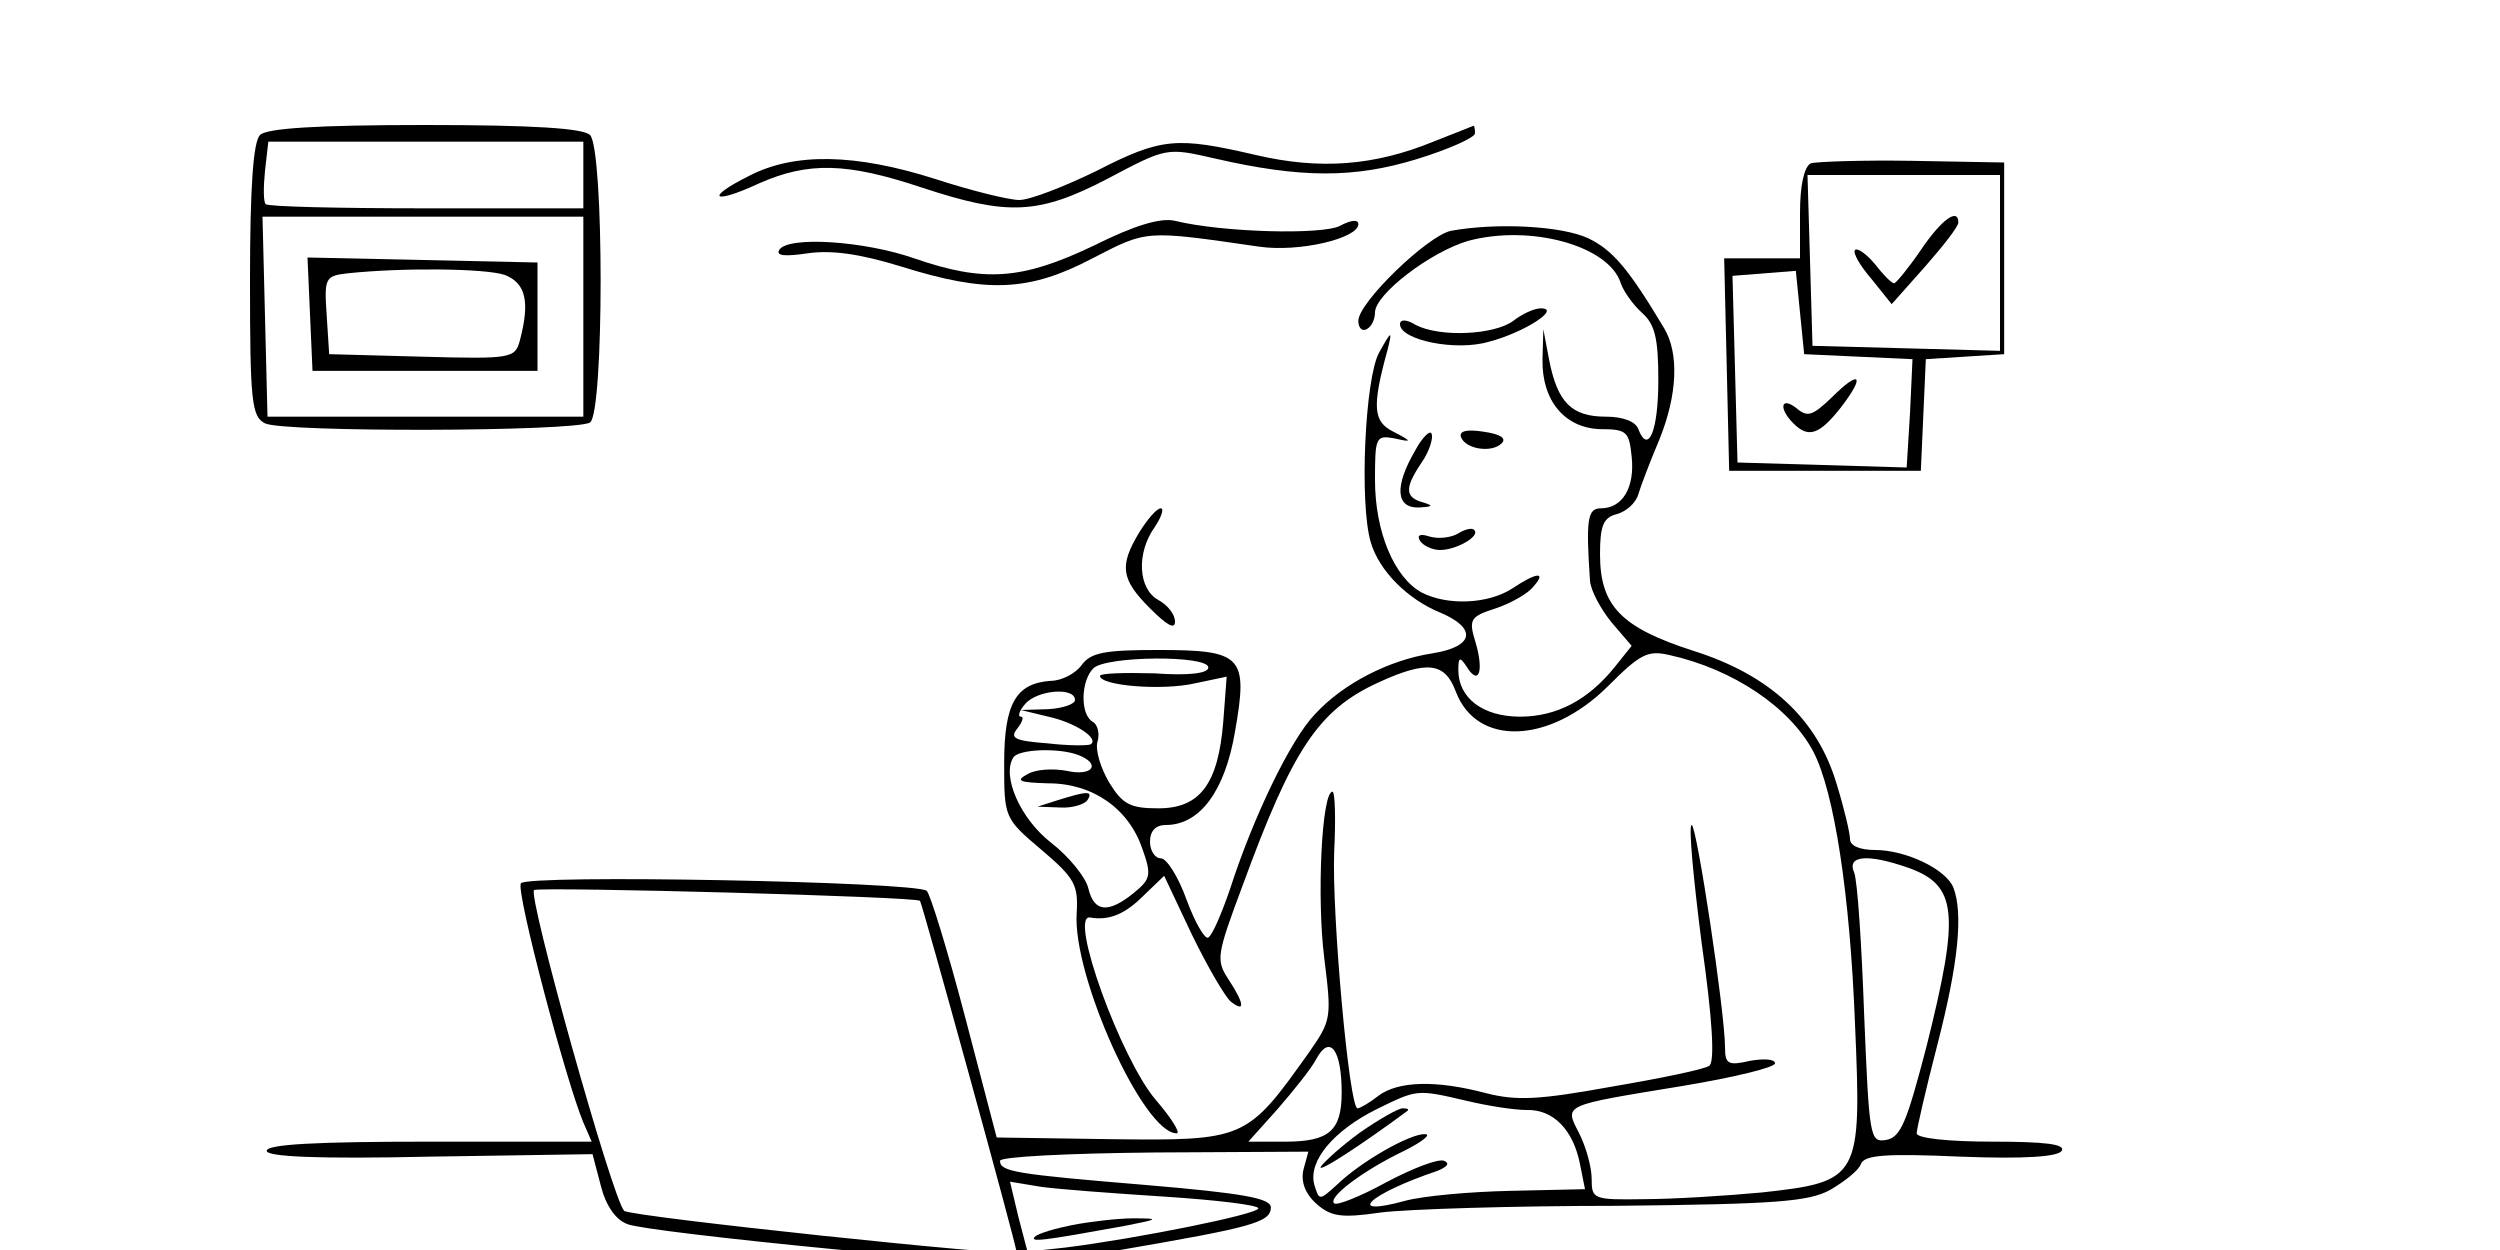 <?xml version="1.0" standalone="no"?>
<!DOCTYPE svg PUBLIC "-//W3C//DTD SVG 20010904//EN"
 "http://www.w3.org/TR/2001/REC-SVG-20010904/DTD/svg10.dtd">
<svg version="1.0" xmlns="http://www.w3.org/2000/svg"
 viewBox="0 20 300 150"
 preserveAspectRatio="xMidYMid meet">
<g transform="translate(0,200) scale(0.1,-0.1)"
fill="currentColor" stroke="none">
<path d="M312 1638 c-8 -8 -12 -61 -12 -175 0 -145 2 -163 18 -171 21 -11 372
-10 390 1 17 11 17 328 0 345 -8 8 -67 12 -198 12 -131 0 -190 -4 -198 -12z
m388 -48 l0 -40 -188 0 c-104 0 -191 2 -193 5 -3 2 -3 20 -1 40 l4 35 189 0
189 0 0 -40z m0 -170 l0 -120 -189 0 -190 0 -3 120 -3 120 193 0 192 0 0 -120z"/>
<path d="M372 1423 l3 -68 135 0 135 0 0 65 0 65 -138 3 -138 3 3 -68z m234
47 c25 -10 30 -32 18 -78 -6 -22 -9 -23 -118 -20 l-111 3 -3 47 c-3 44 -2 47
25 50 66 7 166 6 189 -2z"/>
<path d="M1720 1630 c-71 -29 -136 -34 -213 -16 -95 22 -113 21 -191 -19 -39
-19 -80 -35 -93 -35 -12 0 -57 11 -100 25 -97 31 -170 32 -224 4 -54 -27 -44
-35 12 -9 59 26 105 25 195 -5 103 -34 140 -33 224 11 70 37 70 37 127 24 104
-24 168 -24 243 -1 39 12 70 26 70 31 0 6 -1 10 -2 9 -2 -1 -23 -9 -48 -19z"/>
<path d="M2173 1604 c-8 -4 -13 -26 -13 -60 l0 -54 -45 0 -46 0 3 -127 3 -128
115 0 115 0 3 67 3 67 47 3 47 3 0 115 0 115 -110 2 c-60 1 -116 -1 -122 -3z
m227 -119 l0 -106 -112 3 -113 3 -3 103 -3 102 116 0 115 0 0 -105z m-170
-113 l65 -3 -3 -65 -4 -65 -101 3 -102 3 -3 112 -3 112 38 3 38 3 5 -50 5 -50
65 -3z"/>
<path d="M2305 1500 c-15 -22 -30 -40 -32 -40 -3 0 -13 10 -23 23 -10 12 -21
20 -24 17 -3 -3 6 -19 20 -35 l24 -30 40 45 c22 25 40 48 40 53 0 18 -20 4
-45 -33z"/>
<path d="M2198 1323 c-23 -22 -29 -24 -42 -13 -19 15 -22 0 -4 -18 18 -18 31
-14 57 19 30 39 23 46 -11 12z"/>
<path d="M1312 1505 c-86 -41 -131 -44 -215 -15 -60 21 -152 27 -162 10 -4 -7
7 -8 34 -4 28 4 61 0 113 -16 102 -32 153 -30 229 10 66 34 62 34 200 14 48
-7 119 10 119 27 0 6 -9 5 -22 -2 -21 -11 -141 -8 -198 6 -17 4 -48 -5 -98
-30z"/>
<path d="M1741 1523 c-28 -6 -111 -86 -111 -108 0 -9 5 -13 10 -10 6 3 10 12
10 20 0 22 67 73 112 86 75 20 169 -6 183 -51 3 -9 14 -25 25 -35 16 -14 20
-31 20 -81 0 -61 -12 -90 -24 -59 -3 9 -18 15 -39 15 -41 0 -58 17 -68 68 l-7
37 -1 -36 c-1 -50 27 -83 70 -84 31 0 34 -3 37 -33 4 -37 -11 -62 -37 -62 -16
0 -18 -13 -13 -87 1 -12 13 -34 26 -50 l24 -28 -20 -25 c-32 -40 -70 -60 -114
-60 -44 0 -74 22 -74 56 0 16 2 16 10 4 14 -23 21 -7 11 28 -9 29 -7 32 24 42
18 6 39 18 45 26 16 18 5 18 -25 -2 -29 -19 -78 -21 -109 -5 -33 18 -56 73
-56 135 0 51 1 54 23 50 22 -5 22 -4 -1 8 -24 12 -26 29 -7 98 6 24 5 24 -10
-3 -17 -30 -24 -182 -10 -228 10 -34 44 -68 83 -84 45 -19 41 -41 -9 -49 -52
-8 -107 -36 -141 -73 -29 -30 -74 -123 -102 -210 -10 -29 -21 -55 -26 -58 -4
-3 -16 18 -26 45 -10 28 -24 50 -31 50 -7 0 -13 9 -13 20 0 13 7 20 19 20 41
0 71 41 83 112 16 91 9 98 -93 98 -63 0 -80 -3 -91 -18 -7 -10 -24 -19 -37
-19 -42 -3 -56 -27 -56 -99 0 -65 0 -66 45 -104 40 -34 44 -42 42 -76 -5 -75
80 -264 120 -264 5 0 -6 18 -25 40 -42 49 -105 223 -79 219 23 -4 42 4 64 26
l25 24 33 -70 c19 -39 40 -75 47 -81 18 -14 16 -2 -3 27 -15 23 -14 29 17 112
60 164 91 211 163 244 59 27 80 24 93 -11 25 -66 112 -63 182 6 39 39 48 44
74 38 77 -17 145 -63 173 -116 25 -48 44 -171 50 -327 8 -185 6 -189 -112
-202 -43 -4 -107 -8 -141 -8 -61 -1 -63 0 -63 24 0 15 -7 39 -15 55 -18 35
-21 33 125 57 60 10 110 22 110 27 0 5 -13 6 -30 3 -26 -6 -30 -4 -30 16 0 42
-34 267 -40 267 -4 0 2 -64 12 -142 13 -91 16 -143 9 -147 -5 -4 -58 -15 -117
-25 -88 -16 -114 -17 -150 -8 -60 16 -106 15 -130 -3 -10 -8 -22 -15 -25 -15
-10 0 -31 234 -28 308 2 39 1 72 -2 72 -13 0 -19 -127 -10 -199 9 -73 9 -75
-19 -115 -74 -104 -76 -105 -239 -103 l-135 2 -38 145 c-21 80 -42 148 -46
151 -13 11 -480 20 -487 9 -6 -10 54 -237 75 -287 l10 -23 -195 0 c-133 0
-195 -3 -195 -11 0 -7 60 -10 195 -7 l196 3 10 -38 c6 -24 18 -41 32 -46 12
-5 123 -18 247 -30 l225 -21 119 20 c157 27 181 33 181 51 0 11 -32 17 -150
27 -157 13 -175 16 -175 29 0 5 83 9 185 10 l185 1 -6 -22 c-3 -14 2 -28 15
-40 18 -16 30 -18 78 -11 32 4 159 8 283 8 192 2 230 5 256 19 17 10 34 23 37
31 4 11 29 13 120 9 77 -3 117 0 121 7 5 8 -20 11 -83 11 -52 0 -91 4 -91 10
0 5 11 53 25 107 25 97 31 157 19 188 -9 22 -57 45 -94 45 -18 0 -30 5 -30 13
0 7 -7 37 -16 66 -23 78 -80 131 -172 160 -87 28 -112 54 -112 116 0 34 4 44
20 48 11 3 23 13 26 24 3 10 14 39 25 65 22 54 24 104 6 134 -43 72 -62 94
-91 108 -32 15 -110 19 -165 9z m-291 -524 c0 -7 -23 -10 -65 -7 -36 1 -65 0
-65 -3 0 -12 75 -18 114 -9 l38 8 -4 -53 c-6 -76 -28 -105 -78 -105 -34 0 -43
5 -59 31 -10 17 -17 39 -14 49 3 10 0 21 -6 24 -15 9 -14 49 1 64 15 15 138
16 138 1z m-160 -39 c0 -5 -15 -10 -32 -11 l-33 -1 33 -8 c32 -7 61 -26 51
-33 -2 -2 -26 -2 -52 1 -39 3 -46 6 -36 18 6 8 8 14 4 14 -4 0 -2 7 5 15 14
17 60 21 60 5z m4 -66 c28 -11 17 -26 -14 -19 -16 3 -37 2 -47 -4 -15 -8 -10
-10 25 -11 54 0 97 -31 113 -79 11 -31 10 -36 -11 -53 -30 -24 -47 -23 -54 6
-3 13 -23 38 -45 55 -37 29 -59 80 -45 102 6 10 54 12 78 3z m995 -135 c60
-21 63 -54 23 -214 -24 -92 -31 -110 -49 -113 -19 -3 -20 3 -26 150 -3 84 -8
161 -12 171 -9 20 15 23 64 6z m-1185 -40 c3 -4 116 -414 116 -422 0 -6 -464
43 -471 50 -14 14 -117 382 -108 385 13 4 459 -8 463 -13z m506 -230 c0 -46
-15 -59 -68 -59 l-44 0 35 39 c19 22 41 49 47 61 16 29 30 10 30 -41z m150
-10 c25 -6 57 -11 72 -11 32 1 56 -24 64 -65 l6 -30 -89 -2 c-48 -1 -105 -6
-127 -12 -73 -20 -44 8 39 36 12 5 15 9 8 12 -7 3 -38 -9 -70 -26 -31 -17 -59
-28 -62 -25 -8 7 34 39 84 63 22 11 33 20 25 20 -17 1 -76 -32 -106 -61 -21
-19 -21 -19 -27 1 -7 28 23 64 75 90 49 24 48 24 108 10z m-362 -115 c61 -4
112 -10 112 -14 0 -7 -144 -36 -231 -47 l-46 -5 -11 42 -10 42 36 -6 c20 -3
88 -8 150 -12z"/>
<path d="M1270 840 l-25 -8 27 -1 c15 -1 30 4 33 9 7 11 0 11 -35 0z"/>
<path d="M1632 441 c-22 -16 -43 -35 -47 -41 -5 -9 50 27 104 67 2 2 0 3 -6 3
-5 0 -28 -13 -51 -29z"/>
<path d="M1287 330 c-20 -4 -41 -10 -45 -14 -7 -7 9 -5 108 13 41 8 42 9 10 9
-19 0 -52 -4 -73 -8z"/>
<path d="M1816 1415 c-23 -17 -88 -20 -117 -5 -11 7 -19 7 -19 1 0 -19 67 -33
107 -21 42 11 87 40 62 40 -8 0 -23 -7 -33 -15z"/>
<path d="M1698 1259 c-25 -43 -23 -69 5 -68 16 1 18 2 5 6 -22 6 -23 17 -2 48
9 13 14 29 12 34 -1 6 -11 -3 -20 -20z"/>
<path d="M1753 1276 c5 -15 37 -20 49 -8 6 6 -1 11 -22 14 -19 3 -29 1 -27 -6z"/>
<path d="M1367 1161 c-24 -40 -22 -56 13 -91 20 -20 30 -26 30 -16 0 9 -9 20
-20 26 -24 13 -27 56 -4 88 8 12 11 22 7 22 -5 0 -16 -13 -26 -29z"/>
<path d="M1750 1160 c-8 -5 -23 -7 -34 -4 -12 4 -16 2 -12 -5 4 -6 15 -11 24
-11 20 0 49 17 41 24 -2 3 -11 1 -19 -4z"/>
</g>
</svg>
